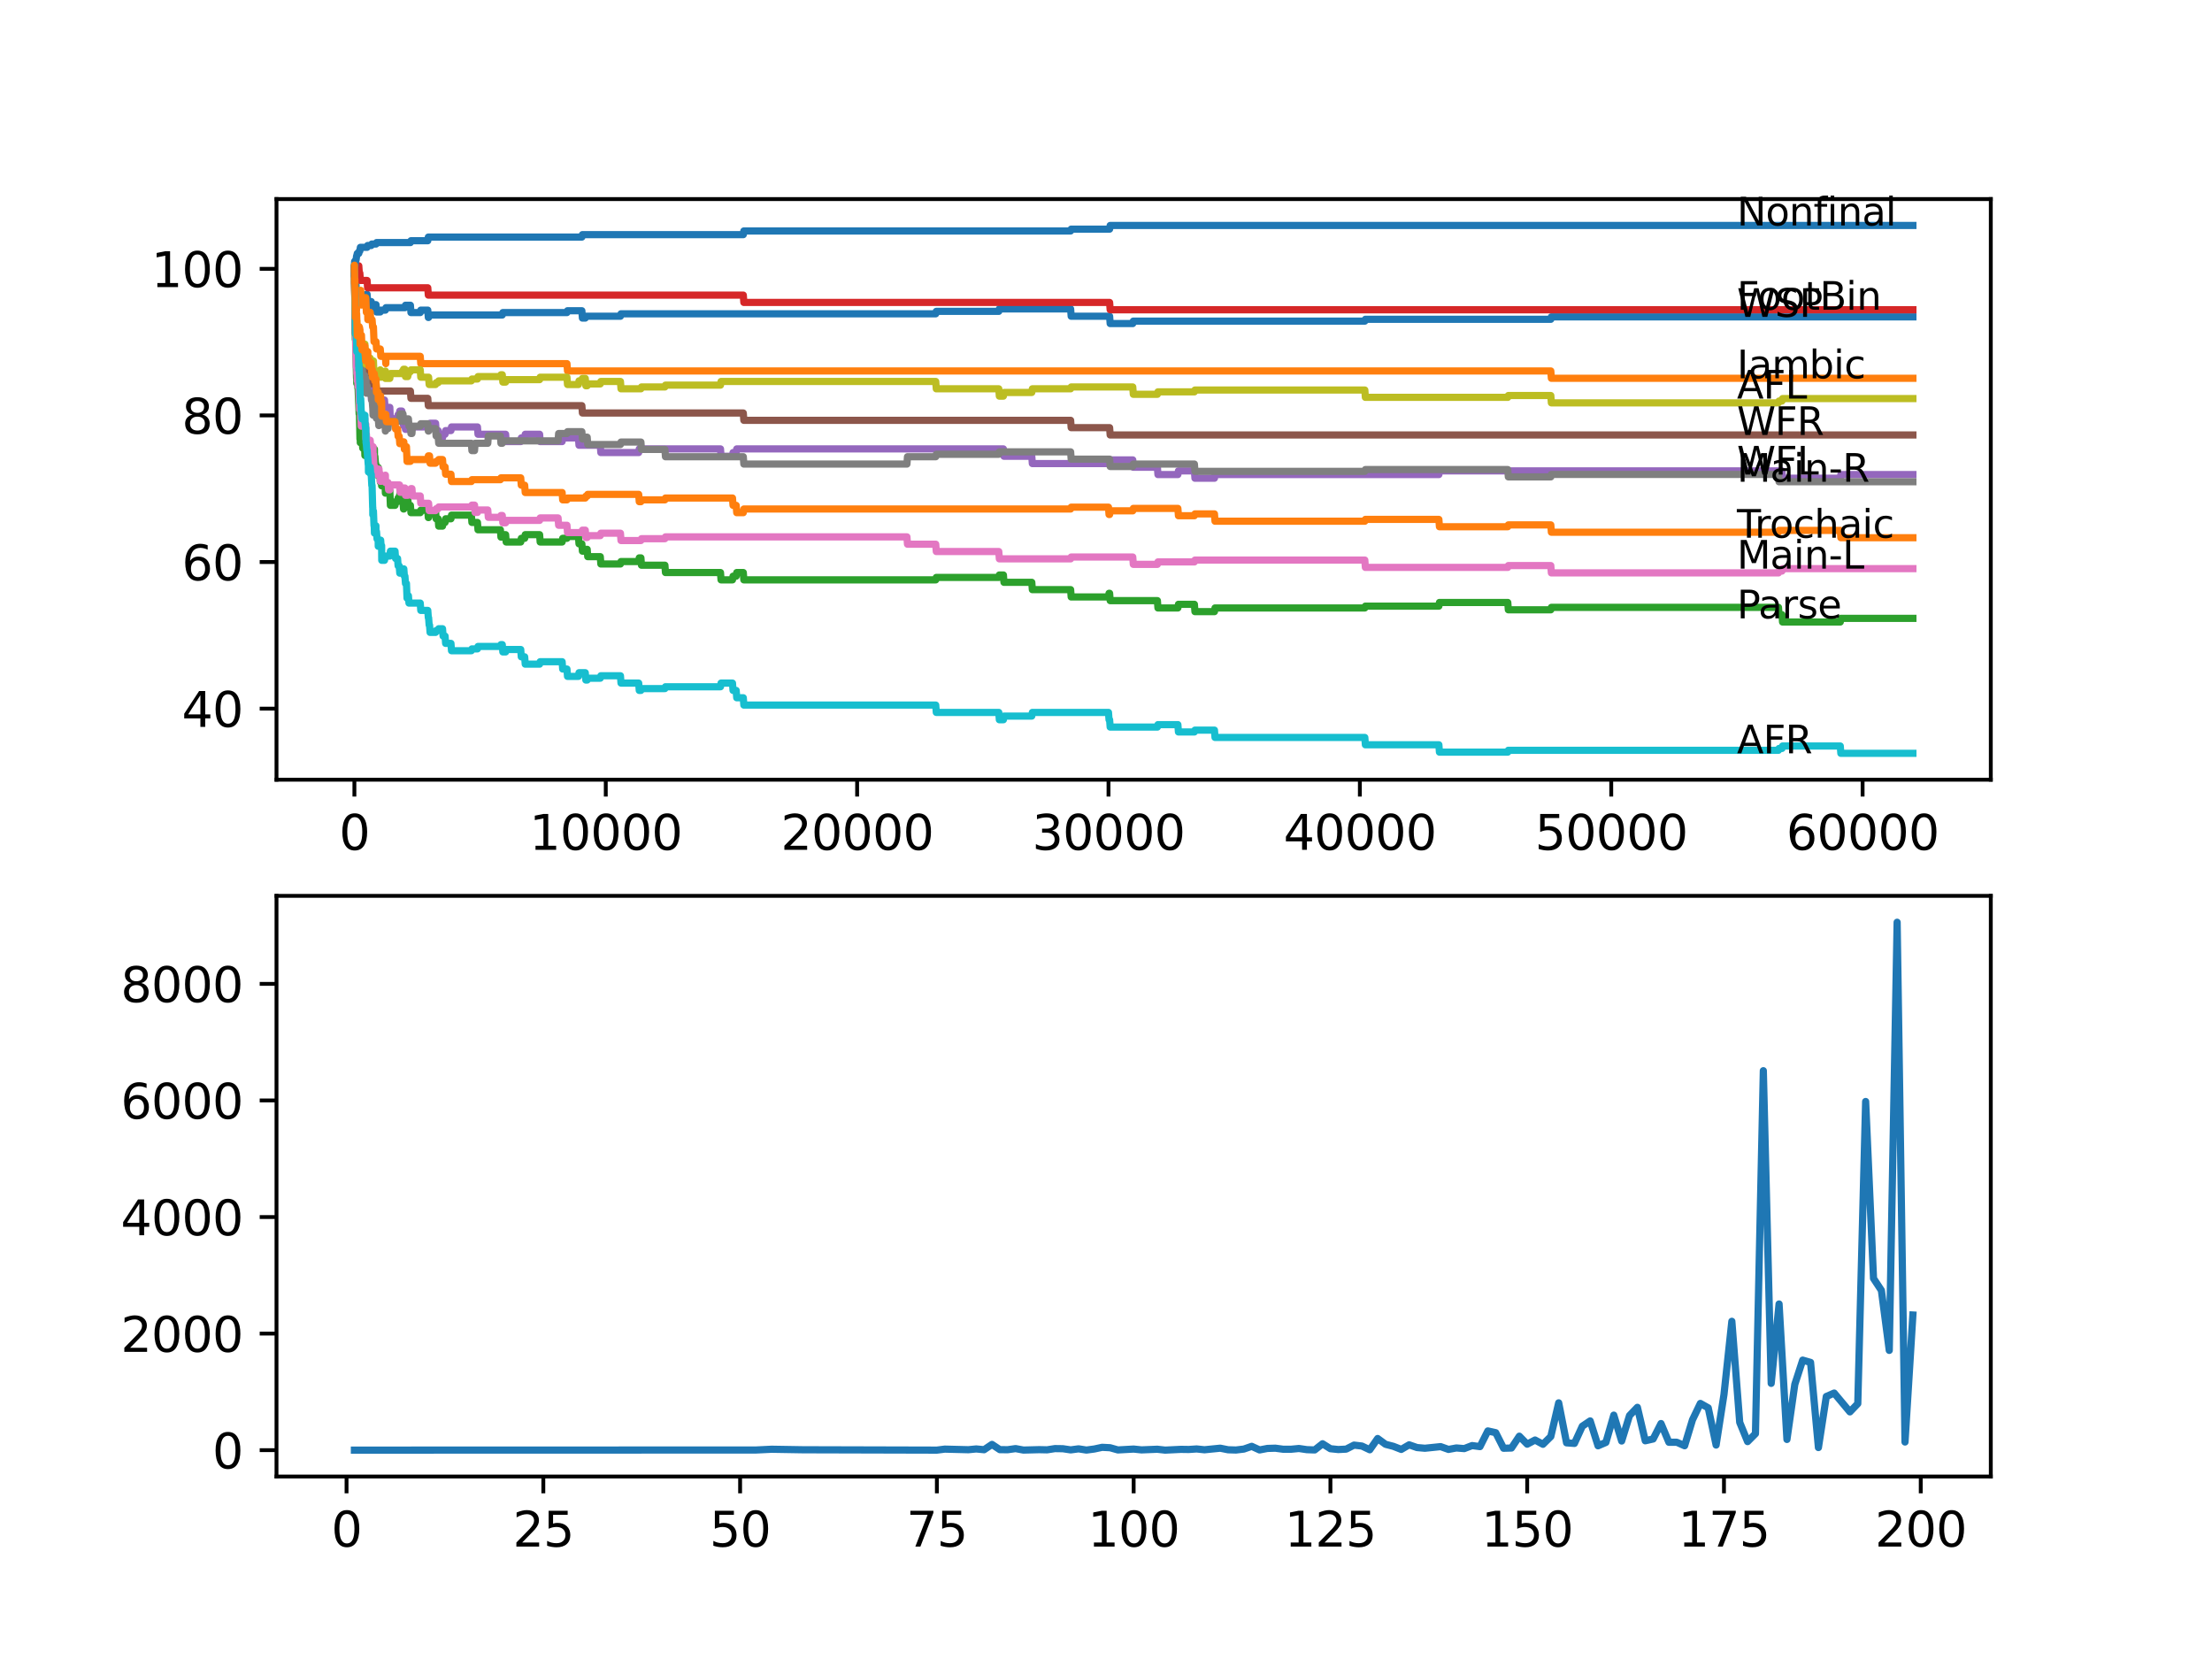 <?xml version="1.0" encoding="utf-8" standalone="no"?>
<!DOCTYPE svg PUBLIC "-//W3C//DTD SVG 1.1//EN"
  "http://www.w3.org/Graphics/SVG/1.1/DTD/svg11.dtd">
<svg xmlns:xlink="http://www.w3.org/1999/xlink" width="460.8pt" height="345.6pt" viewBox="0 0 460.8 345.6" xmlns="http://www.w3.org/2000/svg" version="1.1">
 <defs>
  <style type="text/css">*{stroke-linejoin: round; stroke-linecap: butt}</style>
 </defs>
 <g id="figure_1">
  <g id="patch_1">
   <path d="M 0 345.6 
L 460.8 345.6 
L 460.8 0 
L 0 0 
z
" style="fill: #ffffff"/>
  </g>
  <g id="axes_1">
   <g id="patch_2">
    <path d="M 57.6 162.432 
L 414.72 162.432 
L 414.72 41.472 
L 57.6 41.472 
z
" style="fill: #ffffff"/>
   </g>
   <g id="matplotlib.axis_1">
    <g id="xtick_1">
     <g id="line2d_1">
      <defs>
       <path id="m045eeb75a3" d="M 0 0 
L 0 3.5 
" style="stroke: #000000; stroke-width: 0.8"/>
      </defs>
      <g>
       <use xlink:href="#m045eeb75a3" x="73.827" y="162.432" style="stroke: #000000; stroke-width: 0.8"/>
      </g>
     </g>
     <g id="text_1">
      <!-- 0 -->
      <g transform="translate(70.646 177.03)scale(0.1 -0.1)">
       <defs>
        <path id="DejaVuSans-30" d="M 2034 4250 
Q 1547 4250 1301 3770 
Q 1056 3291 1056 2328 
Q 1056 1369 1301 889 
Q 1547 409 2034 409 
Q 2525 409 2770 889 
Q 3016 1369 3016 2328 
Q 3016 3291 2770 3770 
Q 2525 4250 2034 4250 
z
M 2034 4750 
Q 2819 4750 3233 4129 
Q 3647 3509 3647 2328 
Q 3647 1150 3233 529 
Q 2819 -91 2034 -91 
Q 1250 -91 836 529 
Q 422 1150 422 2328 
Q 422 3509 836 4129 
Q 1250 4750 2034 4750 
z
" transform="scale(0.016)"/>
       </defs>
       <use xlink:href="#DejaVuSans-30"/>
      </g>
     </g>
    </g>
    <g id="xtick_2">
     <g id="line2d_2">
      <g>
       <use xlink:href="#m045eeb75a3" x="126.192" y="162.432" style="stroke: #000000; stroke-width: 0.8"/>
      </g>
     </g>
     <g id="text_2">
      <!-- 10000 -->
      <g transform="translate(110.286 177.03)scale(0.1 -0.1)">
       <defs>
        <path id="DejaVuSans-31" d="M 794 531 
L 1825 531 
L 1825 4091 
L 703 3866 
L 703 4441 
L 1819 4666 
L 2450 4666 
L 2450 531 
L 3481 531 
L 3481 0 
L 794 0 
L 794 531 
z
" transform="scale(0.016)"/>
       </defs>
       <use xlink:href="#DejaVuSans-31"/>
       <use xlink:href="#DejaVuSans-30" x="63.623"/>
       <use xlink:href="#DejaVuSans-30" x="127.246"/>
       <use xlink:href="#DejaVuSans-30" x="190.869"/>
       <use xlink:href="#DejaVuSans-30" x="254.492"/>
      </g>
     </g>
    </g>
    <g id="xtick_3">
     <g id="line2d_3">
      <g>
       <use xlink:href="#m045eeb75a3" x="178.556" y="162.432" style="stroke: #000000; stroke-width: 0.8"/>
      </g>
     </g>
     <g id="text_3">
      <!-- 20000 -->
      <g transform="translate(162.65 177.03)scale(0.1 -0.1)">
       <defs>
        <path id="DejaVuSans-32" d="M 1228 531 
L 3431 531 
L 3431 0 
L 469 0 
L 469 531 
Q 828 903 1448 1529 
Q 2069 2156 2228 2338 
Q 2531 2678 2651 2914 
Q 2772 3150 2772 3378 
Q 2772 3750 2511 3984 
Q 2250 4219 1831 4219 
Q 1534 4219 1204 4116 
Q 875 4013 500 3803 
L 500 4441 
Q 881 4594 1212 4672 
Q 1544 4750 1819 4750 
Q 2544 4750 2975 4387 
Q 3406 4025 3406 3419 
Q 3406 3131 3298 2873 
Q 3191 2616 2906 2266 
Q 2828 2175 2409 1742 
Q 1991 1309 1228 531 
z
" transform="scale(0.016)"/>
       </defs>
       <use xlink:href="#DejaVuSans-32"/>
       <use xlink:href="#DejaVuSans-30" x="63.623"/>
       <use xlink:href="#DejaVuSans-30" x="127.246"/>
       <use xlink:href="#DejaVuSans-30" x="190.869"/>
       <use xlink:href="#DejaVuSans-30" x="254.492"/>
      </g>
     </g>
    </g>
    <g id="xtick_4">
     <g id="line2d_4">
      <g>
       <use xlink:href="#m045eeb75a3" x="230.921" y="162.432" style="stroke: #000000; stroke-width: 0.8"/>
      </g>
     </g>
     <g id="text_4">
      <!-- 30000 -->
      <g transform="translate(215.015 177.03)scale(0.1 -0.1)">
       <defs>
        <path id="DejaVuSans-33" d="M 2597 2516 
Q 3050 2419 3304 2112 
Q 3559 1806 3559 1356 
Q 3559 666 3084 287 
Q 2609 -91 1734 -91 
Q 1441 -91 1130 -33 
Q 819 25 488 141 
L 488 750 
Q 750 597 1062 519 
Q 1375 441 1716 441 
Q 2309 441 2620 675 
Q 2931 909 2931 1356 
Q 2931 1769 2642 2001 
Q 2353 2234 1838 2234 
L 1294 2234 
L 1294 2753 
L 1863 2753 
Q 2328 2753 2575 2939 
Q 2822 3125 2822 3475 
Q 2822 3834 2567 4026 
Q 2313 4219 1838 4219 
Q 1578 4219 1281 4162 
Q 984 4106 628 3988 
L 628 4550 
Q 988 4650 1302 4700 
Q 1616 4750 1894 4750 
Q 2613 4750 3031 4423 
Q 3450 4097 3450 3541 
Q 3450 3153 3228 2886 
Q 3006 2619 2597 2516 
z
" transform="scale(0.016)"/>
       </defs>
       <use xlink:href="#DejaVuSans-33"/>
       <use xlink:href="#DejaVuSans-30" x="63.623"/>
       <use xlink:href="#DejaVuSans-30" x="127.246"/>
       <use xlink:href="#DejaVuSans-30" x="190.869"/>
       <use xlink:href="#DejaVuSans-30" x="254.492"/>
      </g>
     </g>
    </g>
    <g id="xtick_5">
     <g id="line2d_5">
      <g>
       <use xlink:href="#m045eeb75a3" x="283.285" y="162.432" style="stroke: #000000; stroke-width: 0.8"/>
      </g>
     </g>
     <g id="text_5">
      <!-- 40000 -->
      <g transform="translate(267.379 177.03)scale(0.1 -0.1)">
       <defs>
        <path id="DejaVuSans-34" d="M 2419 4116 
L 825 1625 
L 2419 1625 
L 2419 4116 
z
M 2253 4666 
L 3047 4666 
L 3047 1625 
L 3713 1625 
L 3713 1100 
L 3047 1100 
L 3047 0 
L 2419 0 
L 2419 1100 
L 313 1100 
L 313 1709 
L 2253 4666 
z
" transform="scale(0.016)"/>
       </defs>
       <use xlink:href="#DejaVuSans-34"/>
       <use xlink:href="#DejaVuSans-30" x="63.623"/>
       <use xlink:href="#DejaVuSans-30" x="127.246"/>
       <use xlink:href="#DejaVuSans-30" x="190.869"/>
       <use xlink:href="#DejaVuSans-30" x="254.492"/>
      </g>
     </g>
    </g>
    <g id="xtick_6">
     <g id="line2d_6">
      <g>
       <use xlink:href="#m045eeb75a3" x="335.65" y="162.432" style="stroke: #000000; stroke-width: 0.8"/>
      </g>
     </g>
     <g id="text_6">
      <!-- 50000 -->
      <g transform="translate(319.744 177.03)scale(0.1 -0.1)">
       <defs>
        <path id="DejaVuSans-35" d="M 691 4666 
L 3169 4666 
L 3169 4134 
L 1269 4134 
L 1269 2991 
Q 1406 3038 1543 3061 
Q 1681 3084 1819 3084 
Q 2600 3084 3056 2656 
Q 3513 2228 3513 1497 
Q 3513 744 3044 326 
Q 2575 -91 1722 -91 
Q 1428 -91 1123 -41 
Q 819 9 494 109 
L 494 744 
Q 775 591 1075 516 
Q 1375 441 1709 441 
Q 2250 441 2565 725 
Q 2881 1009 2881 1497 
Q 2881 1984 2565 2268 
Q 2250 2553 1709 2553 
Q 1456 2553 1204 2497 
Q 953 2441 691 2322 
L 691 4666 
z
" transform="scale(0.016)"/>
       </defs>
       <use xlink:href="#DejaVuSans-35"/>
       <use xlink:href="#DejaVuSans-30" x="63.623"/>
       <use xlink:href="#DejaVuSans-30" x="127.246"/>
       <use xlink:href="#DejaVuSans-30" x="190.869"/>
       <use xlink:href="#DejaVuSans-30" x="254.492"/>
      </g>
     </g>
    </g>
    <g id="xtick_7">
     <g id="line2d_7">
      <g>
       <use xlink:href="#m045eeb75a3" x="388.014" y="162.432" style="stroke: #000000; stroke-width: 0.8"/>
      </g>
     </g>
     <g id="text_7">
      <!-- 60000 -->
      <g transform="translate(372.108 177.03)scale(0.1 -0.1)">
       <defs>
        <path id="DejaVuSans-36" d="M 2113 2584 
Q 1688 2584 1439 2293 
Q 1191 2003 1191 1497 
Q 1191 994 1439 701 
Q 1688 409 2113 409 
Q 2538 409 2786 701 
Q 3034 994 3034 1497 
Q 3034 2003 2786 2293 
Q 2538 2584 2113 2584 
z
M 3366 4563 
L 3366 3988 
Q 3128 4100 2886 4159 
Q 2644 4219 2406 4219 
Q 1781 4219 1451 3797 
Q 1122 3375 1075 2522 
Q 1259 2794 1537 2939 
Q 1816 3084 2150 3084 
Q 2853 3084 3261 2657 
Q 3669 2231 3669 1497 
Q 3669 778 3244 343 
Q 2819 -91 2113 -91 
Q 1303 -91 875 529 
Q 447 1150 447 2328 
Q 447 3434 972 4092 
Q 1497 4750 2381 4750 
Q 2619 4750 2861 4703 
Q 3103 4656 3366 4563 
z
" transform="scale(0.016)"/>
       </defs>
       <use xlink:href="#DejaVuSans-36"/>
       <use xlink:href="#DejaVuSans-30" x="63.623"/>
       <use xlink:href="#DejaVuSans-30" x="127.246"/>
       <use xlink:href="#DejaVuSans-30" x="190.869"/>
       <use xlink:href="#DejaVuSans-30" x="254.492"/>
      </g>
     </g>
    </g>
   </g>
   <g id="matplotlib.axis_2">
    <g id="ytick_1">
     <g id="line2d_8">
      <defs>
       <path id="m6e6486fff9" d="M 0 0 
L -3.5 0 
" style="stroke: #000000; stroke-width: 0.8"/>
      </defs>
      <g>
       <use xlink:href="#m6e6486fff9" x="57.6" y="147.62" style="stroke: #000000; stroke-width: 0.8"/>
      </g>
     </g>
     <g id="text_8">
      <!-- 40 -->
      <g transform="translate(37.875 151.419)scale(0.1 -0.1)">
       <use xlink:href="#DejaVuSans-34"/>
       <use xlink:href="#DejaVuSans-30" x="63.623"/>
      </g>
     </g>
    </g>
    <g id="ytick_2">
     <g id="line2d_9">
      <g>
       <use xlink:href="#m6e6486fff9" x="57.6" y="117.081" style="stroke: #000000; stroke-width: 0.8"/>
      </g>
     </g>
     <g id="text_9">
      <!-- 60 -->
      <g transform="translate(37.875 120.88)scale(0.1 -0.1)">
       <use xlink:href="#DejaVuSans-36"/>
       <use xlink:href="#DejaVuSans-30" x="63.623"/>
      </g>
     </g>
    </g>
    <g id="ytick_3">
     <g id="line2d_10">
      <g>
       <use xlink:href="#m6e6486fff9" x="57.6" y="86.543" style="stroke: #000000; stroke-width: 0.8"/>
      </g>
     </g>
     <g id="text_10">
      <!-- 80 -->
      <g transform="translate(37.875 90.342)scale(0.1 -0.1)">
       <defs>
        <path id="DejaVuSans-38" d="M 2034 2216 
Q 1584 2216 1326 1975 
Q 1069 1734 1069 1313 
Q 1069 891 1326 650 
Q 1584 409 2034 409 
Q 2484 409 2743 651 
Q 3003 894 3003 1313 
Q 3003 1734 2745 1975 
Q 2488 2216 2034 2216 
z
M 1403 2484 
Q 997 2584 770 2862 
Q 544 3141 544 3541 
Q 544 4100 942 4425 
Q 1341 4750 2034 4750 
Q 2731 4750 3128 4425 
Q 3525 4100 3525 3541 
Q 3525 3141 3298 2862 
Q 3072 2584 2669 2484 
Q 3125 2378 3379 2068 
Q 3634 1759 3634 1313 
Q 3634 634 3220 271 
Q 2806 -91 2034 -91 
Q 1263 -91 848 271 
Q 434 634 434 1313 
Q 434 1759 690 2068 
Q 947 2378 1403 2484 
z
M 1172 3481 
Q 1172 3119 1398 2916 
Q 1625 2713 2034 2713 
Q 2441 2713 2670 2916 
Q 2900 3119 2900 3481 
Q 2900 3844 2670 4047 
Q 2441 4250 2034 4250 
Q 1625 4250 1398 4047 
Q 1172 3844 1172 3481 
z
" transform="scale(0.016)"/>
       </defs>
       <use xlink:href="#DejaVuSans-38"/>
       <use xlink:href="#DejaVuSans-30" x="63.623"/>
      </g>
     </g>
    </g>
    <g id="ytick_4">
     <g id="line2d_11">
      <g>
       <use xlink:href="#m6e6486fff9" x="57.6" y="56.004" style="stroke: #000000; stroke-width: 0.8"/>
      </g>
     </g>
     <g id="text_11">
      <!-- 100 -->
      <g transform="translate(31.512 59.804)scale(0.1 -0.1)">
       <use xlink:href="#DejaVuSans-31"/>
       <use xlink:href="#DejaVuSans-30" x="63.623"/>
       <use xlink:href="#DejaVuSans-30" x="127.246"/>
      </g>
     </g>
    </g>
   </g>
   <g id="line2d_12">
    <path d="M 73.833 56.004 
L 73.869 54.478 
L 73.885 59.058 
L 73.922 57.48 
L 74.016 61.043 
L 73.964 56.972 
L 74.037 60.153 
L 74.042 60.153 
L 74.163 59.389 
L 74.173 59.389 
L 74.199 61.934 
L 74.288 61.425 
L 74.314 61.425 
L 74.32 62.952 
L 74.424 62.061 
L 74.728 62.061 
L 74.739 61.68 
L 74.744 63.206 
L 74.822 63.206 
L 74.833 63.206 
L 74.953 62.188 
L 76.016 62.188 
L 76.132 61.68 
L 76.2 61.68 
L 76.315 61.298 
L 76.467 61.298 
L 76.582 62.825 
L 77.336 62.825 
L 77.451 64.352 
L 77.791 64.352 
L 77.907 63.843 
L 78.1 63.843 
L 78.216 63.461 
L 78.331 63.461 
L 78.446 64.988 
L 79.216 64.988 
L 79.331 64.606 
L 80.284 64.606 
L 80.399 64.097 
L 84.353 64.097 
L 84.468 63.588 
L 85.494 63.588 
L 85.609 65.115 
L 87.542 65.115 
L 87.657 64.606 
L 89.113 64.606 
L 89.228 66.133 
L 89.285 66.133 
L 89.401 65.624 
L 104.634 65.624 
L 104.749 65.115 
L 118.107 65.115 
L 118.222 64.733 
L 121.212 64.733 
L 121.327 66.26 
L 121.924 66.26 
L 122.039 65.879 
L 129.25 65.879 
L 129.365 65.37 
L 194.931 65.37 
L 195.046 64.861 
L 208.064 64.861 
L 208.179 64.352 
L 223.03 64.352 
L 223.145 65.879 
L 231.151 65.879 
L 231.267 67.405 
L 235.974 67.405 
L 236.089 66.896 
L 284.317 66.896 
L 284.432 66.515 
L 323.061 66.515 
L 323.177 66.006 
L 398.487 66.006 
L 398.487 66.006 
" clip-path="url(#p11e32099b2)" style="fill: none; stroke: #1f77b4; stroke-width: 1.5; stroke-linecap: square"/>
   </g>
   <g id="line2d_13">
    <path d="M 73.833 56.004 
L 73.927 62.188 
L 73.958 61.807 
L 73.969 61.043 
L 73.985 63.715 
L 74.063 62.519 
L 74.068 62.519 
L 74.184 61.629 
L 74.189 61.629 
L 74.246 64.682 
L 74.304 63.919 
L 74.33 63.919 
L 74.466 62.01 
L 74.917 62.01 
L 75.032 60.483 
L 75.147 60.483 
L 75.268 63.537 
L 75.409 63.537 
L 75.524 62.01 
L 76.2 62.01 
L 76.32 65.064 
L 76.598 65.064 
L 76.624 66.591 
L 76.708 65.064 
L 77.116 65.064 
L 77.231 66.591 
L 77.509 66.591 
L 77.624 68.118 
L 77.791 68.118 
L 77.912 71.172 
L 78.331 71.172 
L 78.446 72.699 
L 79.216 72.699 
L 79.331 74.226 
L 80.284 74.226 
L 80.378 75.753 
L 80.394 74.226 
L 87.542 74.226 
L 87.657 75.753 
L 118.107 75.753 
L 118.222 77.28 
L 323.061 77.28 
L 323.177 78.806 
L 398.487 78.806 
L 398.487 78.806 
" clip-path="url(#p11e32099b2)" style="fill: none; stroke: #ff7f0e; stroke-width: 1.5; stroke-linecap: square"/>
   </g>
   <g id="line2d_14">
    <path d="M 73.833 56.004 
L 73.843 56.004 
L 73.875 55.241 
L 73.885 58.295 
L 73.896 57.989 
L 74.021 70.714 
L 74.042 70.205 
L 74.068 69.441 
L 74.105 72.495 
L 74.121 72.495 
L 74.142 72.495 
L 74.273 78.73 
L 74.299 78.73 
L 74.314 78.348 
L 74.32 79.875 
L 74.398 79.366 
L 74.445 79.366 
L 74.561 80.893 
L 74.597 80.893 
L 74.718 83.947 
L 74.728 83.947 
L 74.817 86.237 
L 74.843 85.856 
L 74.875 85.856 
L 74.985 91.454 
L 75 91.073 
L 75.006 91.073 
L 75.048 90.691 
L 75.053 92.218 
L 75.1 92.218 
L 75.147 92.218 
L 75.257 90.691 
L 75.299 92.218 
L 75.367 91.836 
L 75.451 91.836 
L 75.566 93.363 
L 75.969 93.363 
L 76.016 94.89 
L 76.079 93.999 
L 76.21 93.999 
L 76.325 93.236 
L 76.598 93.236 
L 76.713 92.472 
L 76.744 92.472 
L 76.755 92.091 
L 76.76 93.618 
L 76.838 93.618 
L 76.859 93.618 
L 76.975 95.144 
L 77.116 95.144 
L 77.231 94.381 
L 77.336 94.381 
L 77.357 94.076 
L 77.362 95.603 
L 77.435 94.839 
L 77.509 94.839 
L 77.624 93.694 
L 77.661 93.694 
L 77.776 95.221 
L 77.791 95.221 
L 77.912 93.948 
L 77.964 93.948 
L 78.001 93.567 
L 78.006 95.094 
L 78.059 95.094 
L 78.1 95.094 
L 78.216 96.621 
L 78.278 96.621 
L 78.394 98.911 
L 78.43 98.911 
L 78.546 98.147 
L 78.776 98.147 
L 78.797 97.384 
L 78.802 98.911 
L 78.881 98.911 
L 79.132 98.911 
L 79.247 100.438 
L 79.3 100.438 
L 79.415 99.674 
L 79.451 99.674 
L 79.499 101.201 
L 79.561 99.674 
L 80.096 99.674 
L 80.211 101.201 
L 80.226 101.201 
L 80.284 102.728 
L 80.336 102.219 
L 81.206 102.219 
L 81.326 105.273 
L 82.29 105.273 
L 82.405 104.51 
L 82.818 104.51 
L 82.934 103.746 
L 83.164 103.746 
L 83.279 102.983 
L 83.714 102.983 
L 83.829 104.51 
L 83.95 104.51 
L 84.065 106.037 
L 84.122 106.037 
L 84.238 105.273 
L 84.672 105.273 
L 84.793 103.746 
L 84.939 103.746 
L 85.054 105.273 
L 85.494 105.273 
L 85.609 106.8 
L 87.542 106.8 
L 87.657 106.291 
L 89.113 106.291 
L 89.228 107.818 
L 89.285 107.818 
L 89.401 107.309 
L 89.479 107.309 
L 89.594 106.545 
L 90.736 106.545 
L 90.851 108.072 
L 91.275 108.072 
L 91.391 109.599 
L 92.186 109.599 
L 92.302 108.836 
L 92.715 108.836 
L 92.831 108.072 
L 93.941 108.072 
L 94.056 107.309 
L 98.193 107.309 
L 98.308 108.836 
L 99.46 108.836 
L 99.575 110.363 
L 104.241 110.363 
L 104.356 111.89 
L 104.634 111.89 
L 104.749 111.381 
L 105.33 111.381 
L 105.445 112.908 
L 108.477 112.908 
L 108.592 112.144 
L 109.299 112.144 
L 109.414 111.381 
L 112.41 111.381 
L 112.525 112.908 
L 117.101 112.908 
L 117.217 112.144 
L 118.107 112.144 
L 118.222 111.762 
L 120.5 111.762 
L 120.615 113.289 
L 121.212 113.289 
L 121.327 114.816 
L 121.924 114.816 
L 122.039 114.435 
L 122.322 114.435 
L 122.437 115.961 
L 125.05 115.961 
L 125.166 117.488 
L 129.25 117.488 
L 129.365 116.979 
L 133.052 116.979 
L 133.167 116.216 
L 133.513 116.216 
L 133.628 117.743 
L 138.513 117.743 
L 138.629 119.27 
L 150.091 119.27 
L 150.206 120.797 
L 152.589 120.797 
L 152.704 120.033 
L 153.359 120.033 
L 153.474 119.27 
L 154.841 119.27 
L 154.956 120.797 
L 194.931 120.797 
L 195.046 120.288 
L 208.064 120.288 
L 208.179 119.779 
L 209.027 119.779 
L 209.143 121.306 
L 214.939 121.306 
L 215.054 122.833 
L 223.03 122.833 
L 223.145 124.36 
L 230.916 124.36 
L 231.031 123.596 
L 231.151 123.596 
L 231.267 125.123 
L 241.106 125.123 
L 241.221 126.65 
L 245.374 126.65 
L 245.489 125.886 
L 248.814 125.886 
L 248.929 127.413 
L 252.993 127.413 
L 253.108 126.65 
L 284.317 126.65 
L 284.432 126.268 
L 299.744 126.268 
L 299.859 125.505 
L 314.097 125.505 
L 314.212 127.032 
L 323.061 127.032 
L 323.177 126.523 
L 370.488 126.523 
L 370.603 128.05 
L 371.221 128.05 
L 371.336 129.577 
L 383.364 129.577 
L 383.48 128.813 
L 398.487 128.813 
L 398.487 128.813 
" clip-path="url(#p11e32099b2)" style="fill: none; stroke: #2ca02c; stroke-width: 1.5; stroke-linecap: square"/>
   </g>
   <g id="line2d_15">
    <path d="M 73.833 56.004 
L 73.843 56.004 
L 73.964 55.368 
L 74.739 55.368 
L 74.854 56.895 
L 74.959 56.895 
L 75.074 58.422 
L 76.467 58.422 
L 76.582 59.949 
L 89.113 59.949 
L 89.228 61.476 
L 154.841 61.476 
L 154.956 63.003 
L 231.151 63.003 
L 231.267 64.53 
L 398.487 64.53 
L 398.487 64.53 
" clip-path="url(#p11e32099b2)" style="fill: none; stroke: #d62728; stroke-width: 1.5; stroke-linecap: square"/>
   </g>
   <g id="line2d_16">
    <path d="M 73.833 56.004 
L 73.838 56.004 
L 73.948 62.952 
L 73.969 62.57 
L 73.99 62.57 
L 74.115 66.846 
L 74.152 66.846 
L 74.273 71.045 
L 74.299 71.045 
L 74.33 70.663 
L 74.335 72.19 
L 74.393 72.19 
L 74.592 72.19 
L 74.597 71.681 
L 74.602 73.208 
L 74.697 72.699 
L 74.728 72.699 
L 74.849 76.134 
L 74.875 76.134 
L 74.985 79.188 
L 74.99 78.806 
L 75.006 78.806 
L 75.048 78.425 
L 75.053 79.952 
L 75.1 79.952 
L 75.299 79.952 
L 75.414 79.57 
L 76.058 79.57 
L 76.173 79.188 
L 76.2 79.188 
L 76.247 80.715 
L 76.31 79.697 
L 76.467 79.697 
L 76.582 79.315 
L 76.744 79.315 
L 76.755 78.934 
L 76.76 80.461 
L 76.838 80.461 
L 76.859 80.461 
L 76.975 81.988 
L 77.336 81.988 
L 77.357 81.682 
L 77.362 83.209 
L 77.435 82.446 
L 77.535 82.446 
L 77.65 81.555 
L 77.655 81.555 
L 77.661 81.046 
L 77.666 82.573 
L 77.755 82.573 
L 77.964 82.573 
L 78.001 82.191 
L 78.006 83.718 
L 78.059 83.718 
L 78.1 83.718 
L 78.216 85.245 
L 78.278 85.245 
L 78.404 84.1 
L 78.43 84.1 
L 78.546 83.336 
L 78.776 83.336 
L 78.891 82.573 
L 79.132 82.573 
L 79.252 85.627 
L 79.3 85.627 
L 79.415 84.863 
L 79.499 84.863 
L 79.619 83.336 
L 80.096 83.336 
L 80.211 84.863 
L 81.206 84.863 
L 81.326 87.917 
L 82.29 87.917 
L 82.405 87.154 
L 82.818 87.154 
L 82.934 86.39 
L 83.164 86.39 
L 83.279 85.627 
L 83.714 85.627 
L 83.829 87.154 
L 83.95 87.154 
L 84.065 88.681 
L 84.122 88.681 
L 84.238 87.917 
L 84.353 87.917 
L 84.468 89.444 
L 84.672 89.444 
L 84.793 87.917 
L 84.939 87.917 
L 85.054 89.444 
L 85.081 89.444 
L 85.196 88.935 
L 89.479 88.935 
L 89.594 88.172 
L 90.736 88.172 
L 90.851 89.698 
L 91.275 89.698 
L 91.391 91.225 
L 92.186 91.225 
L 92.302 90.462 
L 92.715 90.462 
L 92.831 89.698 
L 93.941 89.698 
L 94.056 88.935 
L 99.46 88.935 
L 99.575 90.462 
L 105.33 90.462 
L 105.445 91.989 
L 108.477 91.989 
L 108.592 91.225 
L 109.299 91.225 
L 109.414 90.462 
L 112.41 90.462 
L 112.525 91.989 
L 117.101 91.989 
L 117.217 91.225 
L 120.5 91.225 
L 120.615 92.752 
L 125.05 92.752 
L 125.166 94.279 
L 133.052 94.279 
L 133.167 93.516 
L 150.091 93.516 
L 150.206 95.043 
L 152.589 95.043 
L 152.704 94.279 
L 153.359 94.279 
L 153.474 93.516 
L 209.027 93.516 
L 209.143 95.043 
L 214.939 95.043 
L 215.054 96.57 
L 230.916 96.57 
L 231.031 95.806 
L 235.974 95.806 
L 236.089 97.333 
L 241.106 97.333 
L 241.221 98.86 
L 245.374 98.86 
L 245.489 98.097 
L 248.814 98.097 
L 248.929 99.623 
L 252.993 99.623 
L 253.108 98.86 
L 299.744 98.86 
L 299.859 98.097 
L 371.221 98.097 
L 371.336 99.623 
L 383.364 99.623 
L 383.48 98.86 
L 398.487 98.86 
L 398.487 98.86 
" clip-path="url(#p11e32099b2)" style="fill: none; stroke: #9467bd; stroke-width: 1.5; stroke-linecap: square"/>
   </g>
   <g id="line2d_17">
    <path d="M 73.833 56.004 
L 73.838 56.004 
L 73.843 55.495 
L 73.89 60.076 
L 74.032 69.238 
L 74.173 69.238 
L 74.294 72.292 
L 74.314 72.292 
L 74.43 73.819 
L 74.739 73.819 
L 74.854 75.345 
L 74.959 75.345 
L 75.074 76.872 
L 76.467 76.872 
L 76.582 78.399 
L 77.336 78.399 
L 77.451 79.926 
L 78.331 79.926 
L 78.446 81.453 
L 85.494 81.453 
L 85.609 82.98 
L 89.113 82.98 
L 89.228 84.507 
L 121.212 84.507 
L 121.327 86.034 
L 154.841 86.034 
L 154.956 87.561 
L 223.03 87.561 
L 223.145 89.088 
L 231.151 89.088 
L 231.267 90.615 
L 398.487 90.615 
L 398.487 90.615 
" clip-path="url(#p11e32099b2)" style="fill: none; stroke: #8c564b; stroke-width: 1.5; stroke-linecap: square"/>
   </g>
   <g id="line2d_18">
    <path d="M 73.833 56.004 
L 73.838 56.004 
L 73.974 64.275 
L 73.979 63.894 
L 74.026 66.26 
L 74.042 66.26 
L 74.142 73.895 
L 74.173 73.131 
L 74.184 72.622 
L 74.22 76.44 
L 74.246 76.44 
L 74.267 76.44 
L 74.32 74.786 
L 74.335 77.839 
L 74.367 77.839 
L 74.377 77.839 
L 74.445 79.366 
L 74.487 78.985 
L 74.529 78.985 
L 74.592 80.512 
L 74.639 80.003 
L 74.655 80.003 
L 74.728 79.112 
L 74.733 80.639 
L 74.744 80.13 
L 74.864 83.82 
L 74.901 83.82 
L 74.927 85.347 
L 75.011 84.202 
L 75.053 84.202 
L 75.173 87.255 
L 75.215 87.255 
L 75.257 88.782 
L 75.325 88.019 
L 75.451 88.019 
L 75.566 87.637 
L 75.969 87.637 
L 76.016 87.255 
L 76.022 88.782 
L 76.069 88.401 
L 76.2 88.401 
L 76.247 91.454 
L 76.315 90.436 
L 76.325 90.436 
L 76.44 91.963 
L 76.467 91.963 
L 76.582 91.582 
L 76.598 91.582 
L 76.713 93.109 
L 76.744 93.109 
L 76.87 91.709 
L 77.116 91.709 
L 77.231 93.236 
L 77.336 93.236 
L 77.451 92.93 
L 77.509 92.93 
L 77.535 94.457 
L 77.619 93.567 
L 77.655 93.567 
L 77.718 93.058 
L 77.723 94.585 
L 77.755 94.585 
L 77.791 94.585 
L 77.912 97.638 
L 77.964 97.638 
L 78.079 97.257 
L 78.1 97.257 
L 78.216 98.784 
L 78.278 98.784 
L 78.399 98.097 
L 78.797 98.097 
L 78.912 97.715 
L 78.954 97.715 
L 79.069 99.242 
L 79.132 99.242 
L 79.216 98.733 
L 79.221 100.26 
L 79.232 100.26 
L 79.451 100.26 
L 79.567 99.878 
L 80.096 99.878 
L 80.211 99.369 
L 80.226 99.369 
L 80.284 98.987 
L 80.289 100.514 
L 80.321 100.514 
L 80.834 100.514 
L 80.949 102.041 
L 81.206 102.041 
L 81.326 101.023 
L 83.232 101.023 
L 83.347 102.55 
L 83.714 102.55 
L 83.829 102.041 
L 83.95 102.041 
L 84.065 101.659 
L 84.353 101.659 
L 84.468 103.186 
L 84.939 103.186 
L 85.054 102.677 
L 85.081 102.677 
L 85.196 102.168 
L 85.494 102.168 
L 85.609 101.787 
L 85.814 101.787 
L 85.929 103.314 
L 87.542 103.314 
L 87.657 104.84 
L 89.285 104.84 
L 89.401 106.367 
L 90.736 106.367 
L 90.851 105.986 
L 91.275 105.986 
L 91.391 105.604 
L 98.193 105.604 
L 98.308 105.222 
L 98.852 105.222 
L 98.968 106.749 
L 99.46 106.749 
L 99.575 106.24 
L 101.612 106.24 
L 101.727 107.767 
L 104.241 107.767 
L 104.356 107.385 
L 104.634 107.385 
L 104.749 108.912 
L 105.33 108.912 
L 105.445 108.403 
L 112.41 108.403 
L 112.525 107.894 
L 116.258 107.894 
L 116.374 109.421 
L 118.107 109.421 
L 118.222 110.948 
L 121.212 110.948 
L 121.327 110.439 
L 121.924 110.439 
L 122.039 111.966 
L 122.322 111.966 
L 122.437 111.584 
L 125.05 111.584 
L 125.166 111.075 
L 129.25 111.075 
L 129.365 112.602 
L 133.513 112.602 
L 133.628 112.221 
L 138.513 112.221 
L 138.629 111.839 
L 188.93 111.839 
L 189.045 113.366 
L 194.931 113.366 
L 195.046 114.893 
L 208.064 114.893 
L 208.179 116.42 
L 223.03 116.42 
L 223.145 116.038 
L 235.974 116.038 
L 236.089 117.565 
L 241.106 117.565 
L 241.221 117.056 
L 248.814 117.056 
L 248.929 116.674 
L 284.317 116.674 
L 284.432 118.201 
L 314.097 118.201 
L 314.212 117.819 
L 323.061 117.819 
L 323.177 119.346 
L 370.488 119.346 
L 370.603 118.964 
L 371.221 118.964 
L 371.336 118.455 
L 398.487 118.455 
L 398.487 118.455 
" clip-path="url(#p11e32099b2)" style="fill: none; stroke: #e377c2; stroke-width: 1.5; stroke-linecap: square"/>
   </g>
   <g id="line2d_19">
    <path d="M 73.833 56.004 
L 73.838 56.004 
L 73.885 55.495 
L 73.901 60.076 
L 73.906 60.076 
L 74.021 69.569 
L 74.042 69.06 
L 74.142 64.733 
L 74.173 66.26 
L 74.299 71.35 
L 74.314 71.35 
L 74.32 72.877 
L 74.383 70.459 
L 74.419 70.459 
L 74.445 70.459 
L 74.529 71.986 
L 74.555 70.459 
L 74.592 70.459 
L 74.718 75.04 
L 74.728 75.04 
L 74.739 74.658 
L 74.744 76.185 
L 74.822 76.185 
L 74.833 76.185 
L 74.927 73.64 
L 74.953 75.167 
L 74.959 75.167 
L 75.053 76.694 
L 75.069 75.167 
L 75.257 75.167 
L 75.372 76.694 
L 75.451 76.694 
L 75.566 78.221 
L 75.969 78.221 
L 76.016 79.748 
L 76.079 79.239 
L 76.2 79.239 
L 76.247 78.857 
L 76.252 80.384 
L 76.294 80.384 
L 76.325 81.911 
L 76.404 80.384 
L 76.467 80.384 
L 76.582 81.911 
L 77.336 81.911 
L 77.451 83.438 
L 77.535 83.438 
L 77.65 84.965 
L 77.655 84.965 
L 77.718 86.492 
L 77.765 84.965 
L 77.791 84.965 
L 77.907 84.456 
L 78.1 84.456 
L 78.216 84.074 
L 78.278 84.074 
L 78.399 87.128 
L 78.797 87.128 
L 78.912 88.655 
L 78.954 88.655 
L 79.069 87.128 
L 79.216 87.128 
L 79.331 86.746 
L 79.451 86.746 
L 79.567 88.273 
L 80.226 88.273 
L 80.284 89.8 
L 80.336 89.291 
L 80.834 89.291 
L 80.949 87.764 
L 83.232 87.764 
L 83.347 86.237 
L 83.95 86.237 
L 84.065 87.764 
L 84.353 87.764 
L 84.468 87.255 
L 85.081 87.255 
L 85.196 88.782 
L 85.494 88.782 
L 85.609 90.309 
L 85.814 90.309 
L 85.929 88.782 
L 87.542 88.782 
L 87.657 88.273 
L 89.113 88.273 
L 89.228 89.8 
L 89.285 89.8 
L 89.401 89.291 
L 90.736 89.291 
L 90.851 90.818 
L 91.275 90.818 
L 91.391 92.345 
L 98.193 92.345 
L 98.308 93.872 
L 98.852 93.872 
L 98.968 92.345 
L 101.612 92.345 
L 101.727 90.818 
L 104.241 90.818 
L 104.356 92.345 
L 104.634 92.345 
L 104.749 91.836 
L 116.258 91.836 
L 116.374 90.309 
L 118.107 90.309 
L 118.222 89.928 
L 121.212 89.928 
L 121.327 91.454 
L 121.924 91.454 
L 122.039 91.073 
L 122.322 91.073 
L 122.437 92.6 
L 129.25 92.6 
L 129.365 92.091 
L 133.513 92.091 
L 133.628 93.618 
L 138.513 93.618 
L 138.629 95.144 
L 154.841 95.144 
L 154.956 96.671 
L 188.93 96.671 
L 189.045 95.144 
L 194.931 95.144 
L 195.046 94.636 
L 208.064 94.636 
L 208.179 94.127 
L 223.03 94.127 
L 223.145 95.653 
L 231.151 95.653 
L 231.267 97.18 
L 235.974 97.18 
L 236.089 96.671 
L 248.814 96.671 
L 248.929 98.198 
L 284.317 98.198 
L 284.432 97.817 
L 314.097 97.817 
L 314.212 99.344 
L 323.061 99.344 
L 323.177 98.835 
L 370.488 98.835 
L 370.603 100.361 
L 398.487 100.361 
L 398.487 100.361 
" clip-path="url(#p11e32099b2)" style="fill: none; stroke: #7f7f7f; stroke-width: 1.5; stroke-linecap: square"/>
   </g>
   <g id="line2d_20">
    <path d="M 73.833 56.004 
L 73.838 56.004 
L 73.948 63.639 
L 73.969 62.748 
L 73.979 62.061 
L 74.026 64.428 
L 74.042 64.428 
L 74.142 67.482 
L 74.157 67.1 
L 74.163 67.1 
L 74.184 66.209 
L 74.205 68.5 
L 74.252 68.5 
L 74.267 68.5 
L 74.32 66.846 
L 74.335 69.899 
L 74.367 69.899 
L 74.445 69.899 
L 74.561 69.518 
L 74.592 69.518 
L 74.712 68.118 
L 74.728 68.118 
L 74.849 71.299 
L 74.875 71.299 
L 74.901 70.536 
L 74.906 72.063 
L 74.98 71.681 
L 74.985 71.681 
L 75.116 70.154 
L 75.147 70.154 
L 75.257 73.208 
L 75.262 72.826 
L 75.299 72.826 
L 75.414 72.444 
L 75.451 72.444 
L 75.566 72.063 
L 75.969 72.063 
L 76.016 71.681 
L 76.022 73.208 
L 76.069 72.826 
L 76.2 72.826 
L 76.247 75.88 
L 76.315 74.862 
L 76.467 74.862 
L 76.582 74.48 
L 76.598 74.48 
L 76.713 76.007 
L 76.744 76.007 
L 76.87 74.607 
L 77.116 74.607 
L 77.231 76.134 
L 77.336 76.134 
L 77.451 75.829 
L 77.509 75.829 
L 77.535 77.356 
L 77.619 76.465 
L 77.655 76.465 
L 77.776 75.193 
L 77.791 75.193 
L 77.912 78.247 
L 77.964 78.247 
L 78.09 77.101 
L 78.1 77.101 
L 78.216 78.628 
L 78.278 78.628 
L 78.399 77.941 
L 78.797 77.941 
L 78.912 77.559 
L 79.132 77.559 
L 79.216 77.05 
L 79.221 78.577 
L 79.232 78.577 
L 79.451 78.577 
L 79.567 78.196 
L 80.096 78.196 
L 80.211 77.687 
L 80.226 77.687 
L 80.284 77.305 
L 80.289 78.832 
L 80.321 78.832 
L 81.206 78.832 
L 81.326 77.814 
L 83.714 77.814 
L 83.829 77.305 
L 83.95 77.305 
L 84.065 76.923 
L 84.353 76.923 
L 84.468 78.45 
L 84.939 78.45 
L 85.054 77.941 
L 85.081 77.941 
L 85.196 77.432 
L 85.494 77.432 
L 85.609 77.05 
L 87.542 77.05 
L 87.657 78.577 
L 89.285 78.577 
L 89.401 80.104 
L 90.736 80.104 
L 90.851 79.723 
L 91.275 79.723 
L 91.391 79.341 
L 98.193 79.341 
L 98.308 78.959 
L 99.46 78.959 
L 99.575 78.45 
L 104.241 78.45 
L 104.356 78.068 
L 104.634 78.068 
L 104.749 79.595 
L 105.33 79.595 
L 105.445 79.086 
L 112.41 79.086 
L 112.525 78.577 
L 118.107 78.577 
L 118.222 80.104 
L 120.5 80.104 
L 120.615 79.341 
L 121.212 79.341 
L 121.327 78.832 
L 121.924 78.832 
L 122.039 80.359 
L 122.322 80.359 
L 122.437 79.977 
L 125.05 79.977 
L 125.166 79.468 
L 129.25 79.468 
L 129.365 80.995 
L 133.513 80.995 
L 133.628 80.613 
L 138.513 80.613 
L 138.629 80.232 
L 150.091 80.232 
L 150.206 79.468 
L 194.931 79.468 
L 195.046 80.995 
L 208.064 80.995 
L 208.179 82.522 
L 209.027 82.522 
L 209.143 81.758 
L 214.939 81.758 
L 215.054 80.995 
L 223.03 80.995 
L 223.145 80.613 
L 235.974 80.613 
L 236.089 82.14 
L 241.106 82.14 
L 241.221 81.631 
L 248.814 81.631 
L 248.929 81.25 
L 284.317 81.25 
L 284.432 82.776 
L 314.097 82.776 
L 314.212 82.395 
L 323.061 82.395 
L 323.177 83.922 
L 370.488 83.922 
L 370.603 83.54 
L 371.221 83.54 
L 371.336 83.031 
L 398.487 83.031 
L 398.487 83.031 
" clip-path="url(#p11e32099b2)" style="fill: none; stroke: #bcbd22; stroke-width: 1.5; stroke-linecap: square"/>
   </g>
   <g id="line2d_21">
    <path d="M 73.833 56.004 
L 73.838 56.004 
L 73.859 55.114 
L 73.911 59.567 
L 73.917 59.058 
L 74.063 69.569 
L 74.068 69.569 
L 74.163 67.151 
L 74.184 68.678 
L 74.304 71.732 
L 74.32 71.732 
L 74.33 73.259 
L 74.43 72.877 
L 74.445 72.877 
L 74.561 72.495 
L 74.592 72.495 
L 74.707 74.404 
L 74.728 74.404 
L 74.739 74.022 
L 74.749 77.076 
L 74.807 76.567 
L 74.817 76.567 
L 74.927 79.621 
L 74.932 79.239 
L 74.959 79.239 
L 75.048 83.82 
L 75.079 83.056 
L 75.147 83.056 
L 75.257 86.11 
L 75.262 85.728 
L 75.299 85.728 
L 75.414 87.255 
L 75.451 87.255 
L 75.566 86.874 
L 75.969 86.874 
L 76.016 86.492 
L 76.022 88.019 
L 76.058 88.019 
L 76.173 89.546 
L 76.2 89.546 
L 76.21 89.164 
L 76.252 92.218 
L 76.273 92.218 
L 76.294 92.218 
L 76.409 93.745 
L 76.467 93.745 
L 76.582 95.272 
L 76.598 95.272 
L 76.713 96.799 
L 76.744 96.799 
L 76.755 98.326 
L 76.854 97.817 
L 76.859 97.817 
L 76.975 97.308 
L 77.116 97.308 
L 77.231 98.835 
L 77.336 98.835 
L 77.451 101.125 
L 77.509 101.125 
L 77.634 105.706 
L 77.655 105.706 
L 77.661 107.233 
L 77.765 106.469 
L 77.791 106.469 
L 77.912 109.523 
L 77.964 109.523 
L 78.001 111.05 
L 78.074 110.286 
L 78.1 110.286 
L 78.216 109.905 
L 78.278 109.905 
L 78.315 109.523 
L 78.32 111.05 
L 78.378 110.745 
L 78.43 110.745 
L 78.546 112.271 
L 78.776 112.271 
L 78.797 113.798 
L 78.886 113.417 
L 79.132 113.417 
L 79.247 112.526 
L 79.3 112.526 
L 79.415 114.053 
L 79.451 114.053 
L 79.499 113.671 
L 79.525 116.725 
L 80.096 116.725 
L 80.211 116.216 
L 80.226 116.216 
L 80.342 115.834 
L 81.206 115.834 
L 81.326 114.816 
L 82.29 114.816 
L 82.405 116.343 
L 82.818 116.343 
L 82.934 117.87 
L 83.164 117.87 
L 83.279 119.397 
L 83.714 119.397 
L 83.829 118.888 
L 83.95 118.888 
L 84.065 118.506 
L 84.122 118.506 
L 84.238 120.033 
L 84.353 120.033 
L 84.468 121.56 
L 84.672 121.56 
L 84.793 124.614 
L 84.939 124.614 
L 85.054 124.105 
L 85.081 124.105 
L 85.196 125.632 
L 87.542 125.632 
L 87.657 127.159 
L 89.113 127.159 
L 89.228 128.686 
L 89.285 128.686 
L 89.401 130.213 
L 89.479 130.213 
L 89.594 131.74 
L 90.736 131.74 
L 90.851 131.358 
L 91.275 131.358 
L 91.391 130.976 
L 92.186 130.976 
L 92.302 132.503 
L 92.715 132.503 
L 92.831 134.03 
L 93.941 134.03 
L 94.056 135.557 
L 98.193 135.557 
L 98.308 135.175 
L 99.46 135.175 
L 99.575 134.666 
L 104.241 134.666 
L 104.356 134.285 
L 104.634 134.285 
L 104.749 135.811 
L 105.33 135.811 
L 105.445 135.302 
L 108.477 135.302 
L 108.592 136.829 
L 109.299 136.829 
L 109.414 138.356 
L 112.41 138.356 
L 112.525 137.847 
L 117.101 137.847 
L 117.217 139.374 
L 118.107 139.374 
L 118.222 140.901 
L 120.5 140.901 
L 120.615 140.138 
L 121.924 140.138 
L 122.039 141.665 
L 122.322 141.665 
L 122.437 141.283 
L 125.05 141.283 
L 125.166 140.774 
L 129.25 140.774 
L 129.365 142.301 
L 133.052 142.301 
L 133.167 143.828 
L 133.513 143.828 
L 133.628 143.446 
L 138.513 143.446 
L 138.629 143.064 
L 150.091 143.064 
L 150.206 142.301 
L 152.589 142.301 
L 152.704 143.828 
L 153.359 143.828 
L 153.474 145.355 
L 154.841 145.355 
L 154.956 146.882 
L 194.931 146.882 
L 195.046 148.409 
L 208.064 148.409 
L 208.179 149.935 
L 209.027 149.935 
L 209.143 149.172 
L 214.939 149.172 
L 215.054 148.409 
L 230.916 148.409 
L 231.031 149.935 
L 231.151 149.935 
L 231.267 151.462 
L 241.106 151.462 
L 241.221 150.953 
L 245.374 150.953 
L 245.489 152.48 
L 248.814 152.48 
L 248.929 152.099 
L 252.993 152.099 
L 253.108 153.625 
L 284.317 153.625 
L 284.432 155.152 
L 299.744 155.152 
L 299.859 156.679 
L 314.097 156.679 
L 314.212 156.298 
L 370.488 156.298 
L 370.603 155.916 
L 371.221 155.916 
L 371.336 155.407 
L 383.364 155.407 
L 383.48 156.934 
L 398.487 156.934 
L 398.487 156.934 
" clip-path="url(#p11e32099b2)" style="fill: none; stroke: #17becf; stroke-width: 1.5; stroke-linecap: square"/>
   </g>
   <g id="line2d_22">
    <path d="M 73.833 56.004 
L 73.838 56.004 
L 73.843 57.531 
L 73.932 55.317 
L 73.943 55.317 
L 73.964 55.317 
L 74.084 54.198 
L 74.173 54.198 
L 74.288 53.307 
L 74.314 53.307 
L 74.43 52.798 
L 74.739 52.798 
L 74.854 52.289 
L 74.959 52.289 
L 75.074 51.525 
L 76.467 51.525 
L 76.582 51.144 
L 77.336 51.144 
L 77.451 50.838 
L 78.331 50.838 
L 78.446 50.533 
L 85.494 50.533 
L 85.609 50.151 
L 89.113 50.151 
L 89.228 49.388 
L 121.212 49.388 
L 121.327 48.879 
L 154.841 48.879 
L 154.956 48.115 
L 223.03 48.115 
L 223.145 47.734 
L 231.151 47.734 
L 231.267 46.97 
L 398.487 46.97 
L 398.487 46.97 
" clip-path="url(#p11e32099b2)" style="fill: none; stroke: #1f77b4; stroke-width: 1.5; stroke-linecap: square"/>
   </g>
   <g id="line2d_23">
    <path d="M 73.833 56.004 
L 73.843 55.241 
L 73.89 59.058 
L 73.927 58.168 
L 74.047 66.133 
L 74.063 65.751 
L 74.1 65.751 
L 74.163 64.224 
L 74.21 65.37 
L 74.299 65.37 
L 74.424 69.95 
L 74.445 69.95 
L 74.561 69.569 
L 74.597 69.569 
L 74.712 68.423 
L 74.728 68.423 
L 74.817 68.042 
L 74.822 69.569 
L 74.833 69.569 
L 74.917 68.296 
L 74.922 69.823 
L 74.943 69.441 
L 74.959 69.441 
L 74.985 68.678 
L 75.011 71.732 
L 75.053 71.732 
L 75.147 71.732 
L 75.268 69.823 
L 75.299 69.823 
L 75.419 72.877 
L 75.451 72.877 
L 75.566 72.495 
L 75.969 72.495 
L 76.016 72.113 
L 76.022 73.64 
L 76.058 73.64 
L 76.173 75.167 
L 76.2 75.167 
L 76.325 74.022 
L 76.598 74.022 
L 76.624 73.259 
L 76.629 74.786 
L 76.702 74.786 
L 76.744 74.786 
L 76.859 76.312 
L 77.116 76.312 
L 77.231 75.549 
L 77.336 75.549 
L 77.451 77.839 
L 77.509 77.839 
L 77.572 77.076 
L 77.577 78.603 
L 77.613 78.603 
L 77.854 78.603 
L 77.964 77.839 
L 78.079 79.366 
L 78.1 79.366 
L 78.216 78.985 
L 78.315 78.985 
L 78.436 81.733 
L 78.776 81.733 
L 78.797 83.26 
L 78.886 82.878 
L 79.216 82.878 
L 79.3 82.497 
L 79.305 84.023 
L 79.31 84.023 
L 79.451 84.023 
L 79.499 83.642 
L 79.525 86.696 
L 80.226 86.696 
L 80.342 86.314 
L 80.378 86.314 
L 80.493 87.841 
L 82.29 87.841 
L 82.405 89.368 
L 82.818 89.368 
L 82.934 90.895 
L 83.164 90.895 
L 83.279 92.421 
L 83.95 92.421 
L 84.065 92.04 
L 84.122 92.04 
L 84.238 93.567 
L 84.353 93.567 
L 84.468 93.058 
L 84.672 93.058 
L 84.793 96.112 
L 85.494 96.112 
L 85.609 95.73 
L 89.113 95.73 
L 89.228 94.966 
L 89.479 94.966 
L 89.594 96.493 
L 90.736 96.493 
L 90.851 96.112 
L 91.275 96.112 
L 91.391 95.73 
L 92.186 95.73 
L 92.302 97.257 
L 92.715 97.257 
L 92.831 98.784 
L 93.941 98.784 
L 94.056 100.311 
L 98.193 100.311 
L 98.308 99.929 
L 104.241 99.929 
L 104.356 99.547 
L 108.477 99.547 
L 108.592 101.074 
L 109.299 101.074 
L 109.414 102.601 
L 117.101 102.601 
L 117.217 104.128 
L 118.107 104.128 
L 118.222 103.746 
L 121.924 103.746 
L 122.039 103.364 
L 122.322 103.364 
L 122.437 102.983 
L 133.052 102.983 
L 133.167 104.51 
L 133.513 104.51 
L 133.628 104.128 
L 138.513 104.128 
L 138.629 103.746 
L 152.589 103.746 
L 152.704 105.273 
L 153.359 105.273 
L 153.474 106.8 
L 154.841 106.8 
L 154.956 106.037 
L 223.03 106.037 
L 223.145 105.655 
L 230.916 105.655 
L 231.031 107.182 
L 231.151 107.182 
L 231.267 106.418 
L 235.974 106.418 
L 236.089 105.909 
L 245.374 105.909 
L 245.489 107.436 
L 248.814 107.436 
L 248.929 107.054 
L 252.993 107.054 
L 253.108 108.581 
L 284.317 108.581 
L 284.432 108.2 
L 299.744 108.2 
L 299.859 109.727 
L 314.097 109.727 
L 314.212 109.345 
L 323.061 109.345 
L 323.177 110.872 
L 370.488 110.872 
L 370.603 110.49 
L 383.364 110.49 
L 383.48 112.017 
L 398.487 112.017 
L 398.487 112.017 
" clip-path="url(#p11e32099b2)" style="fill: none; stroke: #ff7f0e; stroke-width: 1.5; stroke-linecap: square"/>
   </g>
   <g id="patch_3">
    <path d="M 57.6 162.432 
L 57.6 41.472 
" style="fill: none; stroke: #000000; stroke-width: 0.8; stroke-linejoin: miter; stroke-linecap: square"/>
   </g>
   <g id="patch_4">
    <path d="M 414.72 162.432 
L 414.72 41.472 
" style="fill: none; stroke: #000000; stroke-width: 0.8; stroke-linejoin: miter; stroke-linecap: square"/>
   </g>
   <g id="patch_5">
    <path d="M 57.6 162.432 
L 414.72 162.432 
" style="fill: none; stroke: #000000; stroke-width: 0.8; stroke-linejoin: miter; stroke-linecap: square"/>
   </g>
   <g id="patch_6">
    <path d="M 57.6 41.472 
L 414.72 41.472 
" style="fill: none; stroke: #000000; stroke-width: 0.8; stroke-linejoin: miter; stroke-linecap: square"/>
   </g>
   <g id="text_12">
    <!-- WSP -->
    <g transform="translate(361.832 66.006)scale(0.08 -0.08)">
     <defs>
      <path id="DejaVuSans-57" d="M 213 4666 
L 850 4666 
L 1831 722 
L 2809 4666 
L 3519 4666 
L 4500 722 
L 5478 4666 
L 6119 4666 
L 4947 0 
L 4153 0 
L 3169 4050 
L 2175 0 
L 1381 0 
L 213 4666 
z
" transform="scale(0.016)"/>
      <path id="DejaVuSans-53" d="M 3425 4513 
L 3425 3897 
Q 3066 4069 2747 4153 
Q 2428 4238 2131 4238 
Q 1616 4238 1336 4038 
Q 1056 3838 1056 3469 
Q 1056 3159 1242 3001 
Q 1428 2844 1947 2747 
L 2328 2669 
Q 3034 2534 3370 2195 
Q 3706 1856 3706 1288 
Q 3706 609 3251 259 
Q 2797 -91 1919 -91 
Q 1588 -91 1214 -16 
Q 841 59 441 206 
L 441 856 
Q 825 641 1194 531 
Q 1563 422 1919 422 
Q 2459 422 2753 634 
Q 3047 847 3047 1241 
Q 3047 1584 2836 1778 
Q 2625 1972 2144 2069 
L 1759 2144 
Q 1053 2284 737 2584 
Q 422 2884 422 3419 
Q 422 4038 858 4394 
Q 1294 4750 2059 4750 
Q 2388 4750 2728 4690 
Q 3069 4631 3425 4513 
z
" transform="scale(0.016)"/>
      <path id="DejaVuSans-50" d="M 1259 4147 
L 1259 2394 
L 2053 2394 
Q 2494 2394 2734 2622 
Q 2975 2850 2975 3272 
Q 2975 3691 2734 3919 
Q 2494 4147 2053 4147 
L 1259 4147 
z
M 628 4666 
L 2053 4666 
Q 2838 4666 3239 4311 
Q 3641 3956 3641 3272 
Q 3641 2581 3239 2228 
Q 2838 1875 2053 1875 
L 1259 1875 
L 1259 0 
L 628 0 
L 628 4666 
z
" transform="scale(0.016)"/>
     </defs>
     <use xlink:href="#DejaVuSans-57"/>
     <use xlink:href="#DejaVuSans-53" x="98.877"/>
     <use xlink:href="#DejaVuSans-50" x="162.354"/>
    </g>
   </g>
   <g id="text_13">
    <!-- Iambic -->
    <g transform="translate(361.832 78.806)scale(0.08 -0.08)">
     <defs>
      <path id="DejaVuSans-49" d="M 628 4666 
L 1259 4666 
L 1259 0 
L 628 0 
L 628 4666 
z
" transform="scale(0.016)"/>
      <path id="DejaVuSans-61" d="M 2194 1759 
Q 1497 1759 1228 1600 
Q 959 1441 959 1056 
Q 959 750 1161 570 
Q 1363 391 1709 391 
Q 2188 391 2477 730 
Q 2766 1069 2766 1631 
L 2766 1759 
L 2194 1759 
z
M 3341 1997 
L 3341 0 
L 2766 0 
L 2766 531 
Q 2569 213 2275 61 
Q 1981 -91 1556 -91 
Q 1019 -91 701 211 
Q 384 513 384 1019 
Q 384 1609 779 1909 
Q 1175 2209 1959 2209 
L 2766 2209 
L 2766 2266 
Q 2766 2663 2505 2880 
Q 2244 3097 1772 3097 
Q 1472 3097 1187 3025 
Q 903 2953 641 2809 
L 641 3341 
Q 956 3463 1253 3523 
Q 1550 3584 1831 3584 
Q 2591 3584 2966 3190 
Q 3341 2797 3341 1997 
z
" transform="scale(0.016)"/>
      <path id="DejaVuSans-6d" d="M 3328 2828 
Q 3544 3216 3844 3400 
Q 4144 3584 4550 3584 
Q 5097 3584 5394 3201 
Q 5691 2819 5691 2113 
L 5691 0 
L 5113 0 
L 5113 2094 
Q 5113 2597 4934 2840 
Q 4756 3084 4391 3084 
Q 3944 3084 3684 2787 
Q 3425 2491 3425 1978 
L 3425 0 
L 2847 0 
L 2847 2094 
Q 2847 2600 2669 2842 
Q 2491 3084 2119 3084 
Q 1678 3084 1418 2786 
Q 1159 2488 1159 1978 
L 1159 0 
L 581 0 
L 581 3500 
L 1159 3500 
L 1159 2956 
Q 1356 3278 1631 3431 
Q 1906 3584 2284 3584 
Q 2666 3584 2933 3390 
Q 3200 3197 3328 2828 
z
" transform="scale(0.016)"/>
      <path id="DejaVuSans-62" d="M 3116 1747 
Q 3116 2381 2855 2742 
Q 2594 3103 2138 3103 
Q 1681 3103 1420 2742 
Q 1159 2381 1159 1747 
Q 1159 1113 1420 752 
Q 1681 391 2138 391 
Q 2594 391 2855 752 
Q 3116 1113 3116 1747 
z
M 1159 2969 
Q 1341 3281 1617 3432 
Q 1894 3584 2278 3584 
Q 2916 3584 3314 3078 
Q 3713 2572 3713 1747 
Q 3713 922 3314 415 
Q 2916 -91 2278 -91 
Q 1894 -91 1617 61 
Q 1341 213 1159 525 
L 1159 0 
L 581 0 
L 581 4863 
L 1159 4863 
L 1159 2969 
z
" transform="scale(0.016)"/>
      <path id="DejaVuSans-69" d="M 603 3500 
L 1178 3500 
L 1178 0 
L 603 0 
L 603 3500 
z
M 603 4863 
L 1178 4863 
L 1178 4134 
L 603 4134 
L 603 4863 
z
" transform="scale(0.016)"/>
      <path id="DejaVuSans-63" d="M 3122 3366 
L 3122 2828 
Q 2878 2963 2633 3030 
Q 2388 3097 2138 3097 
Q 1578 3097 1268 2742 
Q 959 2388 959 1747 
Q 959 1106 1268 751 
Q 1578 397 2138 397 
Q 2388 397 2633 464 
Q 2878 531 3122 666 
L 3122 134 
Q 2881 22 2623 -34 
Q 2366 -91 2075 -91 
Q 1284 -91 818 406 
Q 353 903 353 1747 
Q 353 2603 823 3093 
Q 1294 3584 2113 3584 
Q 2378 3584 2631 3529 
Q 2884 3475 3122 3366 
z
" transform="scale(0.016)"/>
     </defs>
     <use xlink:href="#DejaVuSans-49"/>
     <use xlink:href="#DejaVuSans-61" x="29.492"/>
     <use xlink:href="#DejaVuSans-6d" x="90.771"/>
     <use xlink:href="#DejaVuSans-62" x="188.184"/>
     <use xlink:href="#DejaVuSans-69" x="251.66"/>
     <use xlink:href="#DejaVuSans-63" x="279.443"/>
    </g>
   </g>
   <g id="text_14">
    <!-- Parse -->
    <g transform="translate(361.832 128.813)scale(0.08 -0.08)">
     <defs>
      <path id="DejaVuSans-72" d="M 2631 2963 
Q 2534 3019 2420 3045 
Q 2306 3072 2169 3072 
Q 1681 3072 1420 2755 
Q 1159 2438 1159 1844 
L 1159 0 
L 581 0 
L 581 3500 
L 1159 3500 
L 1159 2956 
Q 1341 3275 1631 3429 
Q 1922 3584 2338 3584 
Q 2397 3584 2469 3576 
Q 2541 3569 2628 3553 
L 2631 2963 
z
" transform="scale(0.016)"/>
      <path id="DejaVuSans-73" d="M 2834 3397 
L 2834 2853 
Q 2591 2978 2328 3040 
Q 2066 3103 1784 3103 
Q 1356 3103 1142 2972 
Q 928 2841 928 2578 
Q 928 2378 1081 2264 
Q 1234 2150 1697 2047 
L 1894 2003 
Q 2506 1872 2764 1633 
Q 3022 1394 3022 966 
Q 3022 478 2636 193 
Q 2250 -91 1575 -91 
Q 1294 -91 989 -36 
Q 684 19 347 128 
L 347 722 
Q 666 556 975 473 
Q 1284 391 1588 391 
Q 1994 391 2212 530 
Q 2431 669 2431 922 
Q 2431 1156 2273 1281 
Q 2116 1406 1581 1522 
L 1381 1569 
Q 847 1681 609 1914 
Q 372 2147 372 2553 
Q 372 3047 722 3315 
Q 1072 3584 1716 3584 
Q 2034 3584 2315 3537 
Q 2597 3491 2834 3397 
z
" transform="scale(0.016)"/>
      <path id="DejaVuSans-65" d="M 3597 1894 
L 3597 1613 
L 953 1613 
Q 991 1019 1311 708 
Q 1631 397 2203 397 
Q 2534 397 2845 478 
Q 3156 559 3463 722 
L 3463 178 
Q 3153 47 2828 -22 
Q 2503 -91 2169 -91 
Q 1331 -91 842 396 
Q 353 884 353 1716 
Q 353 2575 817 3079 
Q 1281 3584 2069 3584 
Q 2775 3584 3186 3129 
Q 3597 2675 3597 1894 
z
M 3022 2063 
Q 3016 2534 2758 2815 
Q 2500 3097 2075 3097 
Q 1594 3097 1305 2825 
Q 1016 2553 972 2059 
L 3022 2063 
z
" transform="scale(0.016)"/>
     </defs>
     <use xlink:href="#DejaVuSans-50"/>
     <use xlink:href="#DejaVuSans-61" x="55.803"/>
     <use xlink:href="#DejaVuSans-72" x="117.082"/>
     <use xlink:href="#DejaVuSans-73" x="158.195"/>
     <use xlink:href="#DejaVuSans-65" x="210.295"/>
    </g>
   </g>
   <g id="text_15">
    <!-- FootBin -->
    <g transform="translate(361.832 64.53)scale(0.08 -0.08)">
     <defs>
      <path id="DejaVuSans-46" d="M 628 4666 
L 3309 4666 
L 3309 4134 
L 1259 4134 
L 1259 2759 
L 3109 2759 
L 3109 2228 
L 1259 2228 
L 1259 0 
L 628 0 
L 628 4666 
z
" transform="scale(0.016)"/>
      <path id="DejaVuSans-6f" d="M 1959 3097 
Q 1497 3097 1228 2736 
Q 959 2375 959 1747 
Q 959 1119 1226 758 
Q 1494 397 1959 397 
Q 2419 397 2687 759 
Q 2956 1122 2956 1747 
Q 2956 2369 2687 2733 
Q 2419 3097 1959 3097 
z
M 1959 3584 
Q 2709 3584 3137 3096 
Q 3566 2609 3566 1747 
Q 3566 888 3137 398 
Q 2709 -91 1959 -91 
Q 1206 -91 779 398 
Q 353 888 353 1747 
Q 353 2609 779 3096 
Q 1206 3584 1959 3584 
z
" transform="scale(0.016)"/>
      <path id="DejaVuSans-74" d="M 1172 4494 
L 1172 3500 
L 2356 3500 
L 2356 3053 
L 1172 3053 
L 1172 1153 
Q 1172 725 1289 603 
Q 1406 481 1766 481 
L 2356 481 
L 2356 0 
L 1766 0 
Q 1100 0 847 248 
Q 594 497 594 1153 
L 594 3053 
L 172 3053 
L 172 3500 
L 594 3500 
L 594 4494 
L 1172 4494 
z
" transform="scale(0.016)"/>
      <path id="DejaVuSans-42" d="M 1259 2228 
L 1259 519 
L 2272 519 
Q 2781 519 3026 730 
Q 3272 941 3272 1375 
Q 3272 1813 3026 2020 
Q 2781 2228 2272 2228 
L 1259 2228 
z
M 1259 4147 
L 1259 2741 
L 2194 2741 
Q 2656 2741 2882 2914 
Q 3109 3088 3109 3444 
Q 3109 3797 2882 3972 
Q 2656 4147 2194 4147 
L 1259 4147 
z
M 628 4666 
L 2241 4666 
Q 2963 4666 3353 4366 
Q 3744 4066 3744 3513 
Q 3744 3084 3544 2831 
Q 3344 2578 2956 2516 
Q 3422 2416 3680 2098 
Q 3938 1781 3938 1306 
Q 3938 681 3513 340 
Q 3088 0 2303 0 
L 628 0 
L 628 4666 
z
" transform="scale(0.016)"/>
      <path id="DejaVuSans-6e" d="M 3513 2113 
L 3513 0 
L 2938 0 
L 2938 2094 
Q 2938 2591 2744 2837 
Q 2550 3084 2163 3084 
Q 1697 3084 1428 2787 
Q 1159 2491 1159 1978 
L 1159 0 
L 581 0 
L 581 3500 
L 1159 3500 
L 1159 2956 
Q 1366 3272 1645 3428 
Q 1925 3584 2291 3584 
Q 2894 3584 3203 3211 
Q 3513 2838 3513 2113 
z
" transform="scale(0.016)"/>
     </defs>
     <use xlink:href="#DejaVuSans-46"/>
     <use xlink:href="#DejaVuSans-6f" x="53.895"/>
     <use xlink:href="#DejaVuSans-6f" x="115.076"/>
     <use xlink:href="#DejaVuSans-74" x="176.258"/>
     <use xlink:href="#DejaVuSans-42" x="215.467"/>
     <use xlink:href="#DejaVuSans-69" x="284.07"/>
     <use xlink:href="#DejaVuSans-6e" x="311.854"/>
    </g>
   </g>
   <g id="text_16">
    <!-- WFL -->
    <g transform="translate(361.832 98.86)scale(0.08 -0.08)">
     <defs>
      <path id="DejaVuSans-4c" d="M 628 4666 
L 1259 4666 
L 1259 531 
L 3531 531 
L 3531 0 
L 628 0 
L 628 4666 
z
" transform="scale(0.016)"/>
     </defs>
     <use xlink:href="#DejaVuSans-57"/>
     <use xlink:href="#DejaVuSans-46" x="98.877"/>
     <use xlink:href="#DejaVuSans-4c" x="156.396"/>
    </g>
   </g>
   <g id="text_17">
    <!-- WFR -->
    <g transform="translate(361.832 90.615)scale(0.08 -0.08)">
     <defs>
      <path id="DejaVuSans-52" d="M 2841 2188 
Q 3044 2119 3236 1894 
Q 3428 1669 3622 1275 
L 4263 0 
L 3584 0 
L 2988 1197 
Q 2756 1666 2539 1819 
Q 2322 1972 1947 1972 
L 1259 1972 
L 1259 0 
L 628 0 
L 628 4666 
L 2053 4666 
Q 2853 4666 3247 4331 
Q 3641 3997 3641 3322 
Q 3641 2881 3436 2590 
Q 3231 2300 2841 2188 
z
M 1259 4147 
L 1259 2491 
L 2053 2491 
Q 2509 2491 2742 2702 
Q 2975 2913 2975 3322 
Q 2975 3731 2742 3939 
Q 2509 4147 2053 4147 
L 1259 4147 
z
" transform="scale(0.016)"/>
     </defs>
     <use xlink:href="#DejaVuSans-57"/>
     <use xlink:href="#DejaVuSans-46" x="98.877"/>
     <use xlink:href="#DejaVuSans-52" x="156.396"/>
    </g>
   </g>
   <g id="text_18">
    <!-- Main-L -->
    <g transform="translate(361.832 118.455)scale(0.08 -0.08)">
     <defs>
      <path id="DejaVuSans-4d" d="M 628 4666 
L 1569 4666 
L 2759 1491 
L 3956 4666 
L 4897 4666 
L 4897 0 
L 4281 0 
L 4281 4097 
L 3078 897 
L 2444 897 
L 1241 4097 
L 1241 0 
L 628 0 
L 628 4666 
z
" transform="scale(0.016)"/>
      <path id="DejaVuSans-2d" d="M 313 2009 
L 1997 2009 
L 1997 1497 
L 313 1497 
L 313 2009 
z
" transform="scale(0.016)"/>
     </defs>
     <use xlink:href="#DejaVuSans-4d"/>
     <use xlink:href="#DejaVuSans-61" x="86.279"/>
     <use xlink:href="#DejaVuSans-69" x="147.559"/>
     <use xlink:href="#DejaVuSans-6e" x="175.342"/>
     <use xlink:href="#DejaVuSans-2d" x="238.721"/>
     <use xlink:href="#DejaVuSans-4c" x="274.805"/>
    </g>
   </g>
   <g id="text_19">
    <!-- Main-R -->
    <g transform="translate(361.832 100.361)scale(0.08 -0.08)">
     <use xlink:href="#DejaVuSans-4d"/>
     <use xlink:href="#DejaVuSans-61" x="86.279"/>
     <use xlink:href="#DejaVuSans-69" x="147.559"/>
     <use xlink:href="#DejaVuSans-6e" x="175.342"/>
     <use xlink:href="#DejaVuSans-2d" x="238.721"/>
     <use xlink:href="#DejaVuSans-52" x="274.805"/>
    </g>
   </g>
   <g id="text_20">
    <!-- AFL -->
    <g transform="translate(361.832 83.031)scale(0.08 -0.08)">
     <defs>
      <path id="DejaVuSans-41" d="M 2188 4044 
L 1331 1722 
L 3047 1722 
L 2188 4044 
z
M 1831 4666 
L 2547 4666 
L 4325 0 
L 3669 0 
L 3244 1197 
L 1141 1197 
L 716 0 
L 50 0 
L 1831 4666 
z
" transform="scale(0.016)"/>
     </defs>
     <use xlink:href="#DejaVuSans-41"/>
     <use xlink:href="#DejaVuSans-46" x="68.408"/>
     <use xlink:href="#DejaVuSans-4c" x="125.928"/>
    </g>
   </g>
   <g id="text_21">
    <!-- AFR -->
    <g transform="translate(361.832 156.934)scale(0.08 -0.08)">
     <use xlink:href="#DejaVuSans-41"/>
     <use xlink:href="#DejaVuSans-46" x="68.408"/>
     <use xlink:href="#DejaVuSans-52" x="125.928"/>
    </g>
   </g>
   <g id="text_22">
    <!-- Nonfinal -->
    <g transform="translate(361.832 46.97)scale(0.08 -0.08)">
     <defs>
      <path id="DejaVuSans-4e" d="M 628 4666 
L 1478 4666 
L 3547 763 
L 3547 4666 
L 4159 4666 
L 4159 0 
L 3309 0 
L 1241 3903 
L 1241 0 
L 628 0 
L 628 4666 
z
" transform="scale(0.016)"/>
      <path id="DejaVuSans-66" d="M 2375 4863 
L 2375 4384 
L 1825 4384 
Q 1516 4384 1395 4259 
Q 1275 4134 1275 3809 
L 1275 3500 
L 2222 3500 
L 2222 3053 
L 1275 3053 
L 1275 0 
L 697 0 
L 697 3053 
L 147 3053 
L 147 3500 
L 697 3500 
L 697 3744 
Q 697 4328 969 4595 
Q 1241 4863 1831 4863 
L 2375 4863 
z
" transform="scale(0.016)"/>
      <path id="DejaVuSans-6c" d="M 603 4863 
L 1178 4863 
L 1178 0 
L 603 0 
L 603 4863 
z
" transform="scale(0.016)"/>
     </defs>
     <use xlink:href="#DejaVuSans-4e"/>
     <use xlink:href="#DejaVuSans-6f" x="74.805"/>
     <use xlink:href="#DejaVuSans-6e" x="135.986"/>
     <use xlink:href="#DejaVuSans-66" x="199.365"/>
     <use xlink:href="#DejaVuSans-69" x="234.57"/>
     <use xlink:href="#DejaVuSans-6e" x="262.354"/>
     <use xlink:href="#DejaVuSans-61" x="325.732"/>
     <use xlink:href="#DejaVuSans-6c" x="387.012"/>
    </g>
   </g>
   <g id="text_23">
    <!-- Trochaic -->
    <g transform="translate(361.832 112.017)scale(0.08 -0.08)">
     <defs>
      <path id="DejaVuSans-54" d="M -19 4666 
L 3928 4666 
L 3928 4134 
L 2272 4134 
L 2272 0 
L 1638 0 
L 1638 4134 
L -19 4134 
L -19 4666 
z
" transform="scale(0.016)"/>
      <path id="DejaVuSans-68" d="M 3513 2113 
L 3513 0 
L 2938 0 
L 2938 2094 
Q 2938 2591 2744 2837 
Q 2550 3084 2163 3084 
Q 1697 3084 1428 2787 
Q 1159 2491 1159 1978 
L 1159 0 
L 581 0 
L 581 4863 
L 1159 4863 
L 1159 2956 
Q 1366 3272 1645 3428 
Q 1925 3584 2291 3584 
Q 2894 3584 3203 3211 
Q 3513 2838 3513 2113 
z
" transform="scale(0.016)"/>
     </defs>
     <use xlink:href="#DejaVuSans-54"/>
     <use xlink:href="#DejaVuSans-72" x="46.334"/>
     <use xlink:href="#DejaVuSans-6f" x="85.197"/>
     <use xlink:href="#DejaVuSans-63" x="146.379"/>
     <use xlink:href="#DejaVuSans-68" x="201.359"/>
     <use xlink:href="#DejaVuSans-61" x="264.738"/>
     <use xlink:href="#DejaVuSans-69" x="326.018"/>
     <use xlink:href="#DejaVuSans-63" x="353.801"/>
    </g>
   </g>
  </g>
  <g id="axes_2">
   <g id="patch_7">
    <path d="M 57.6 307.584 
L 414.72 307.584 
L 414.72 186.624 
L 57.6 186.624 
z
" style="fill: #ffffff"/>
   </g>
   <g id="matplotlib.axis_3">
    <g id="xtick_8">
     <g id="line2d_24">
      <g>
       <use xlink:href="#m045eeb75a3" x="72.193" y="307.584" style="stroke: #000000; stroke-width: 0.8"/>
      </g>
     </g>
     <g id="text_24">
      <!-- 0 -->
      <g transform="translate(69.012 322.182)scale(0.1 -0.1)">
       <use xlink:href="#DejaVuSans-30"/>
      </g>
     </g>
    </g>
    <g id="xtick_9">
     <g id="line2d_25">
      <g>
       <use xlink:href="#m045eeb75a3" x="113.185" y="307.584" style="stroke: #000000; stroke-width: 0.8"/>
      </g>
     </g>
     <g id="text_25">
      <!-- 25 -->
      <g transform="translate(106.822 322.182)scale(0.1 -0.1)">
       <use xlink:href="#DejaVuSans-32"/>
       <use xlink:href="#DejaVuSans-35" x="63.623"/>
      </g>
     </g>
    </g>
    <g id="xtick_10">
     <g id="line2d_26">
      <g>
       <use xlink:href="#m045eeb75a3" x="154.177" y="307.584" style="stroke: #000000; stroke-width: 0.8"/>
      </g>
     </g>
     <g id="text_26">
      <!-- 50 -->
      <g transform="translate(147.814 322.182)scale(0.1 -0.1)">
       <use xlink:href="#DejaVuSans-35"/>
       <use xlink:href="#DejaVuSans-30" x="63.623"/>
      </g>
     </g>
    </g>
    <g id="xtick_11">
     <g id="line2d_27">
      <g>
       <use xlink:href="#m045eeb75a3" x="195.168" y="307.584" style="stroke: #000000; stroke-width: 0.8"/>
      </g>
     </g>
     <g id="text_27">
      <!-- 75 -->
      <g transform="translate(188.806 322.182)scale(0.1 -0.1)">
       <defs>
        <path id="DejaVuSans-37" d="M 525 4666 
L 3525 4666 
L 3525 4397 
L 1831 0 
L 1172 0 
L 2766 4134 
L 525 4134 
L 525 4666 
z
" transform="scale(0.016)"/>
       </defs>
       <use xlink:href="#DejaVuSans-37"/>
       <use xlink:href="#DejaVuSans-35" x="63.623"/>
      </g>
     </g>
    </g>
    <g id="xtick_12">
     <g id="line2d_28">
      <g>
       <use xlink:href="#m045eeb75a3" x="236.16" y="307.584" style="stroke: #000000; stroke-width: 0.8"/>
      </g>
     </g>
     <g id="text_28">
      <!-- 100 -->
      <g transform="translate(226.616 322.182)scale(0.1 -0.1)">
       <use xlink:href="#DejaVuSans-31"/>
       <use xlink:href="#DejaVuSans-30" x="63.623"/>
       <use xlink:href="#DejaVuSans-30" x="127.246"/>
      </g>
     </g>
    </g>
    <g id="xtick_13">
     <g id="line2d_29">
      <g>
       <use xlink:href="#m045eeb75a3" x="277.152" y="307.584" style="stroke: #000000; stroke-width: 0.8"/>
      </g>
     </g>
     <g id="text_29">
      <!-- 125 -->
      <g transform="translate(267.608 322.182)scale(0.1 -0.1)">
       <use xlink:href="#DejaVuSans-31"/>
       <use xlink:href="#DejaVuSans-32" x="63.623"/>
       <use xlink:href="#DejaVuSans-35" x="127.246"/>
      </g>
     </g>
    </g>
    <g id="xtick_14">
     <g id="line2d_30">
      <g>
       <use xlink:href="#m045eeb75a3" x="318.143" y="307.584" style="stroke: #000000; stroke-width: 0.8"/>
      </g>
     </g>
     <g id="text_30">
      <!-- 150 -->
      <g transform="translate(308.6 322.182)scale(0.1 -0.1)">
       <use xlink:href="#DejaVuSans-31"/>
       <use xlink:href="#DejaVuSans-35" x="63.623"/>
       <use xlink:href="#DejaVuSans-30" x="127.246"/>
      </g>
     </g>
    </g>
    <g id="xtick_15">
     <g id="line2d_31">
      <g>
       <use xlink:href="#m045eeb75a3" x="359.135" y="307.584" style="stroke: #000000; stroke-width: 0.8"/>
      </g>
     </g>
     <g id="text_31">
      <!-- 175 -->
      <g transform="translate(349.591 322.182)scale(0.1 -0.1)">
       <use xlink:href="#DejaVuSans-31"/>
       <use xlink:href="#DejaVuSans-37" x="63.623"/>
       <use xlink:href="#DejaVuSans-35" x="127.246"/>
      </g>
     </g>
    </g>
    <g id="xtick_16">
     <g id="line2d_32">
      <g>
       <use xlink:href="#m045eeb75a3" x="400.127" y="307.584" style="stroke: #000000; stroke-width: 0.8"/>
      </g>
     </g>
     <g id="text_32">
      <!-- 200 -->
      <g transform="translate(390.583 322.182)scale(0.1 -0.1)">
       <use xlink:href="#DejaVuSans-32"/>
       <use xlink:href="#DejaVuSans-30" x="63.623"/>
       <use xlink:href="#DejaVuSans-30" x="127.246"/>
      </g>
     </g>
    </g>
   </g>
   <g id="matplotlib.axis_4">
    <g id="ytick_5">
     <g id="line2d_33">
      <g>
       <use xlink:href="#m6e6486fff9" x="57.6" y="302.098" style="stroke: #000000; stroke-width: 0.8"/>
      </g>
     </g>
     <g id="text_33">
      <!-- 0 -->
      <g transform="translate(44.237 305.897)scale(0.1 -0.1)">
       <use xlink:href="#DejaVuSans-30"/>
      </g>
     </g>
    </g>
    <g id="ytick_6">
     <g id="line2d_34">
      <g>
       <use xlink:href="#m6e6486fff9" x="57.6" y="277.813" style="stroke: #000000; stroke-width: 0.8"/>
      </g>
     </g>
     <g id="text_34">
      <!-- 2000 -->
      <g transform="translate(25.15 281.612)scale(0.1 -0.1)">
       <use xlink:href="#DejaVuSans-32"/>
       <use xlink:href="#DejaVuSans-30" x="63.623"/>
       <use xlink:href="#DejaVuSans-30" x="127.246"/>
       <use xlink:href="#DejaVuSans-30" x="190.869"/>
      </g>
     </g>
    </g>
    <g id="ytick_7">
     <g id="line2d_35">
      <g>
       <use xlink:href="#m6e6486fff9" x="57.6" y="253.527" style="stroke: #000000; stroke-width: 0.8"/>
      </g>
     </g>
     <g id="text_35">
      <!-- 4000 -->
      <g transform="translate(25.15 257.327)scale(0.1 -0.1)">
       <use xlink:href="#DejaVuSans-34"/>
       <use xlink:href="#DejaVuSans-30" x="63.623"/>
       <use xlink:href="#DejaVuSans-30" x="127.246"/>
       <use xlink:href="#DejaVuSans-30" x="190.869"/>
      </g>
     </g>
    </g>
    <g id="ytick_8">
     <g id="line2d_36">
      <g>
       <use xlink:href="#m6e6486fff9" x="57.6" y="229.242" style="stroke: #000000; stroke-width: 0.8"/>
      </g>
     </g>
     <g id="text_36">
      <!-- 6000 -->
      <g transform="translate(25.15 233.041)scale(0.1 -0.1)">
       <use xlink:href="#DejaVuSans-36"/>
       <use xlink:href="#DejaVuSans-30" x="63.623"/>
       <use xlink:href="#DejaVuSans-30" x="127.246"/>
       <use xlink:href="#DejaVuSans-30" x="190.869"/>
      </g>
     </g>
    </g>
    <g id="ytick_9">
     <g id="line2d_37">
      <g>
       <use xlink:href="#m6e6486fff9" x="57.6" y="204.957" style="stroke: #000000; stroke-width: 0.8"/>
      </g>
     </g>
     <g id="text_37">
      <!-- 8000 -->
      <g transform="translate(25.15 208.756)scale(0.1 -0.1)">
       <use xlink:href="#DejaVuSans-38"/>
       <use xlink:href="#DejaVuSans-30" x="63.623"/>
       <use xlink:href="#DejaVuSans-30" x="127.246"/>
       <use xlink:href="#DejaVuSans-30" x="190.869"/>
      </g>
     </g>
    </g>
   </g>
   <g id="line2d_38">
    <path d="M 73.833 302.086 
L 157.456 302.062 
L 160.735 301.904 
L 167.294 302.013 
L 195.168 302.086 
L 196.808 301.879 
L 201.727 302.001 
L 203.367 301.843 
L 205.006 302.001 
L 206.646 300.896 
L 208.286 301.989 
L 209.925 302.001 
L 211.565 301.77 
L 213.205 302.074 
L 216.484 301.989 
L 218.124 302.025 
L 219.763 301.77 
L 221.403 301.794 
L 223.043 302.037 
L 224.682 301.819 
L 226.322 302.074 
L 227.962 301.855 
L 229.601 301.503 
L 231.241 301.588 
L 232.881 302.049 
L 236.16 301.867 
L 237.8 302.037 
L 241.079 301.904 
L 242.719 302.086 
L 245.998 301.928 
L 247.638 301.952 
L 249.277 301.843 
L 250.917 302.013 
L 254.196 301.685 
L 255.836 302.013 
L 257.476 302.062 
L 259.115 301.867 
L 260.755 301.297 
L 262.395 302.049 
L 264.034 301.734 
L 265.674 301.685 
L 267.314 301.904 
L 268.953 301.904 
L 270.593 301.746 
L 272.233 301.989 
L 273.872 302.049 
L 275.512 300.762 
L 277.152 301.794 
L 278.791 301.964 
L 280.431 301.879 
L 282.071 301.042 
L 283.71 301.236 
L 285.35 302.013 
L 286.99 299.669 
L 288.629 300.872 
L 290.269 301.297 
L 291.909 301.94 
L 293.548 300.981 
L 295.188 301.552 
L 296.828 301.697 
L 300.107 301.357 
L 301.747 301.94 
L 303.386 301.637 
L 305.026 301.77 
L 306.666 301.139 
L 308.305 301.357 
L 309.945 298.091 
L 311.585 298.455 
L 313.224 301.697 
L 314.864 301.649 
L 316.504 299.184 
L 318.143 300.847 
L 319.783 299.985 
L 321.423 300.872 
L 323.062 299.257 
L 324.702 292.238 
L 326.342 300.568 
L 327.981 300.689 
L 329.621 297.107 
L 331.261 296.002 
L 332.9 301.187 
L 334.54 300.483 
L 336.18 294.8 
L 337.82 300.192 
L 339.459 294.885 
L 341.099 293.173 
L 342.739 300.143 
L 344.378 299.767 
L 346.018 296.549 
L 347.658 300.447 
L 349.297 300.447 
L 350.937 301.175 
L 352.577 295.772 
L 354.216 292.36 
L 355.856 293.282 
L 357.496 301.029 
L 359.135 290.502 
L 360.775 275.251 
L 362.415 296.306 
L 364.054 300.313 
L 365.694 298.662 
L 367.334 223.049 
L 368.973 288.183 
L 370.613 271.644 
L 372.253 299.864 
L 373.892 288.389 
L 375.532 283.338 
L 377.172 283.811 
L 378.811 301.552 
L 380.451 290.915 
L 382.091 290.198 
L 385.37 294.12 
L 387.01 292.408 
L 388.649 229.461 
L 390.289 266.326 
L 391.929 268.815 
L 393.568 281.31 
L 395.208 192.122 
L 396.848 300.398 
L 398.487 273.939 
L 398.487 273.939 
" clip-path="url(#p566ea68680)" style="fill: none; stroke: #1f77b4; stroke-width: 1.5; stroke-linecap: square"/>
   </g>
   <g id="patch_8">
    <path d="M 57.6 307.584 
L 57.6 186.624 
" style="fill: none; stroke: #000000; stroke-width: 0.8; stroke-linejoin: miter; stroke-linecap: square"/>
   </g>
   <g id="patch_9">
    <path d="M 414.72 307.584 
L 414.72 186.624 
" style="fill: none; stroke: #000000; stroke-width: 0.8; stroke-linejoin: miter; stroke-linecap: square"/>
   </g>
   <g id="patch_10">
    <path d="M 57.6 307.584 
L 414.72 307.584 
" style="fill: none; stroke: #000000; stroke-width: 0.8; stroke-linejoin: miter; stroke-linecap: square"/>
   </g>
   <g id="patch_11">
    <path d="M 57.6 186.624 
L 414.72 186.624 
" style="fill: none; stroke: #000000; stroke-width: 0.8; stroke-linejoin: miter; stroke-linecap: square"/>
   </g>
  </g>
 </g>
 <defs>
  <clipPath id="p11e32099b2">
   <rect x="57.6" y="41.472" width="357.12" height="120.96"/>
  </clipPath>
  <clipPath id="p566ea68680">
   <rect x="57.6" y="186.624" width="357.12" height="120.96"/>
  </clipPath>
 </defs>
</svg>

